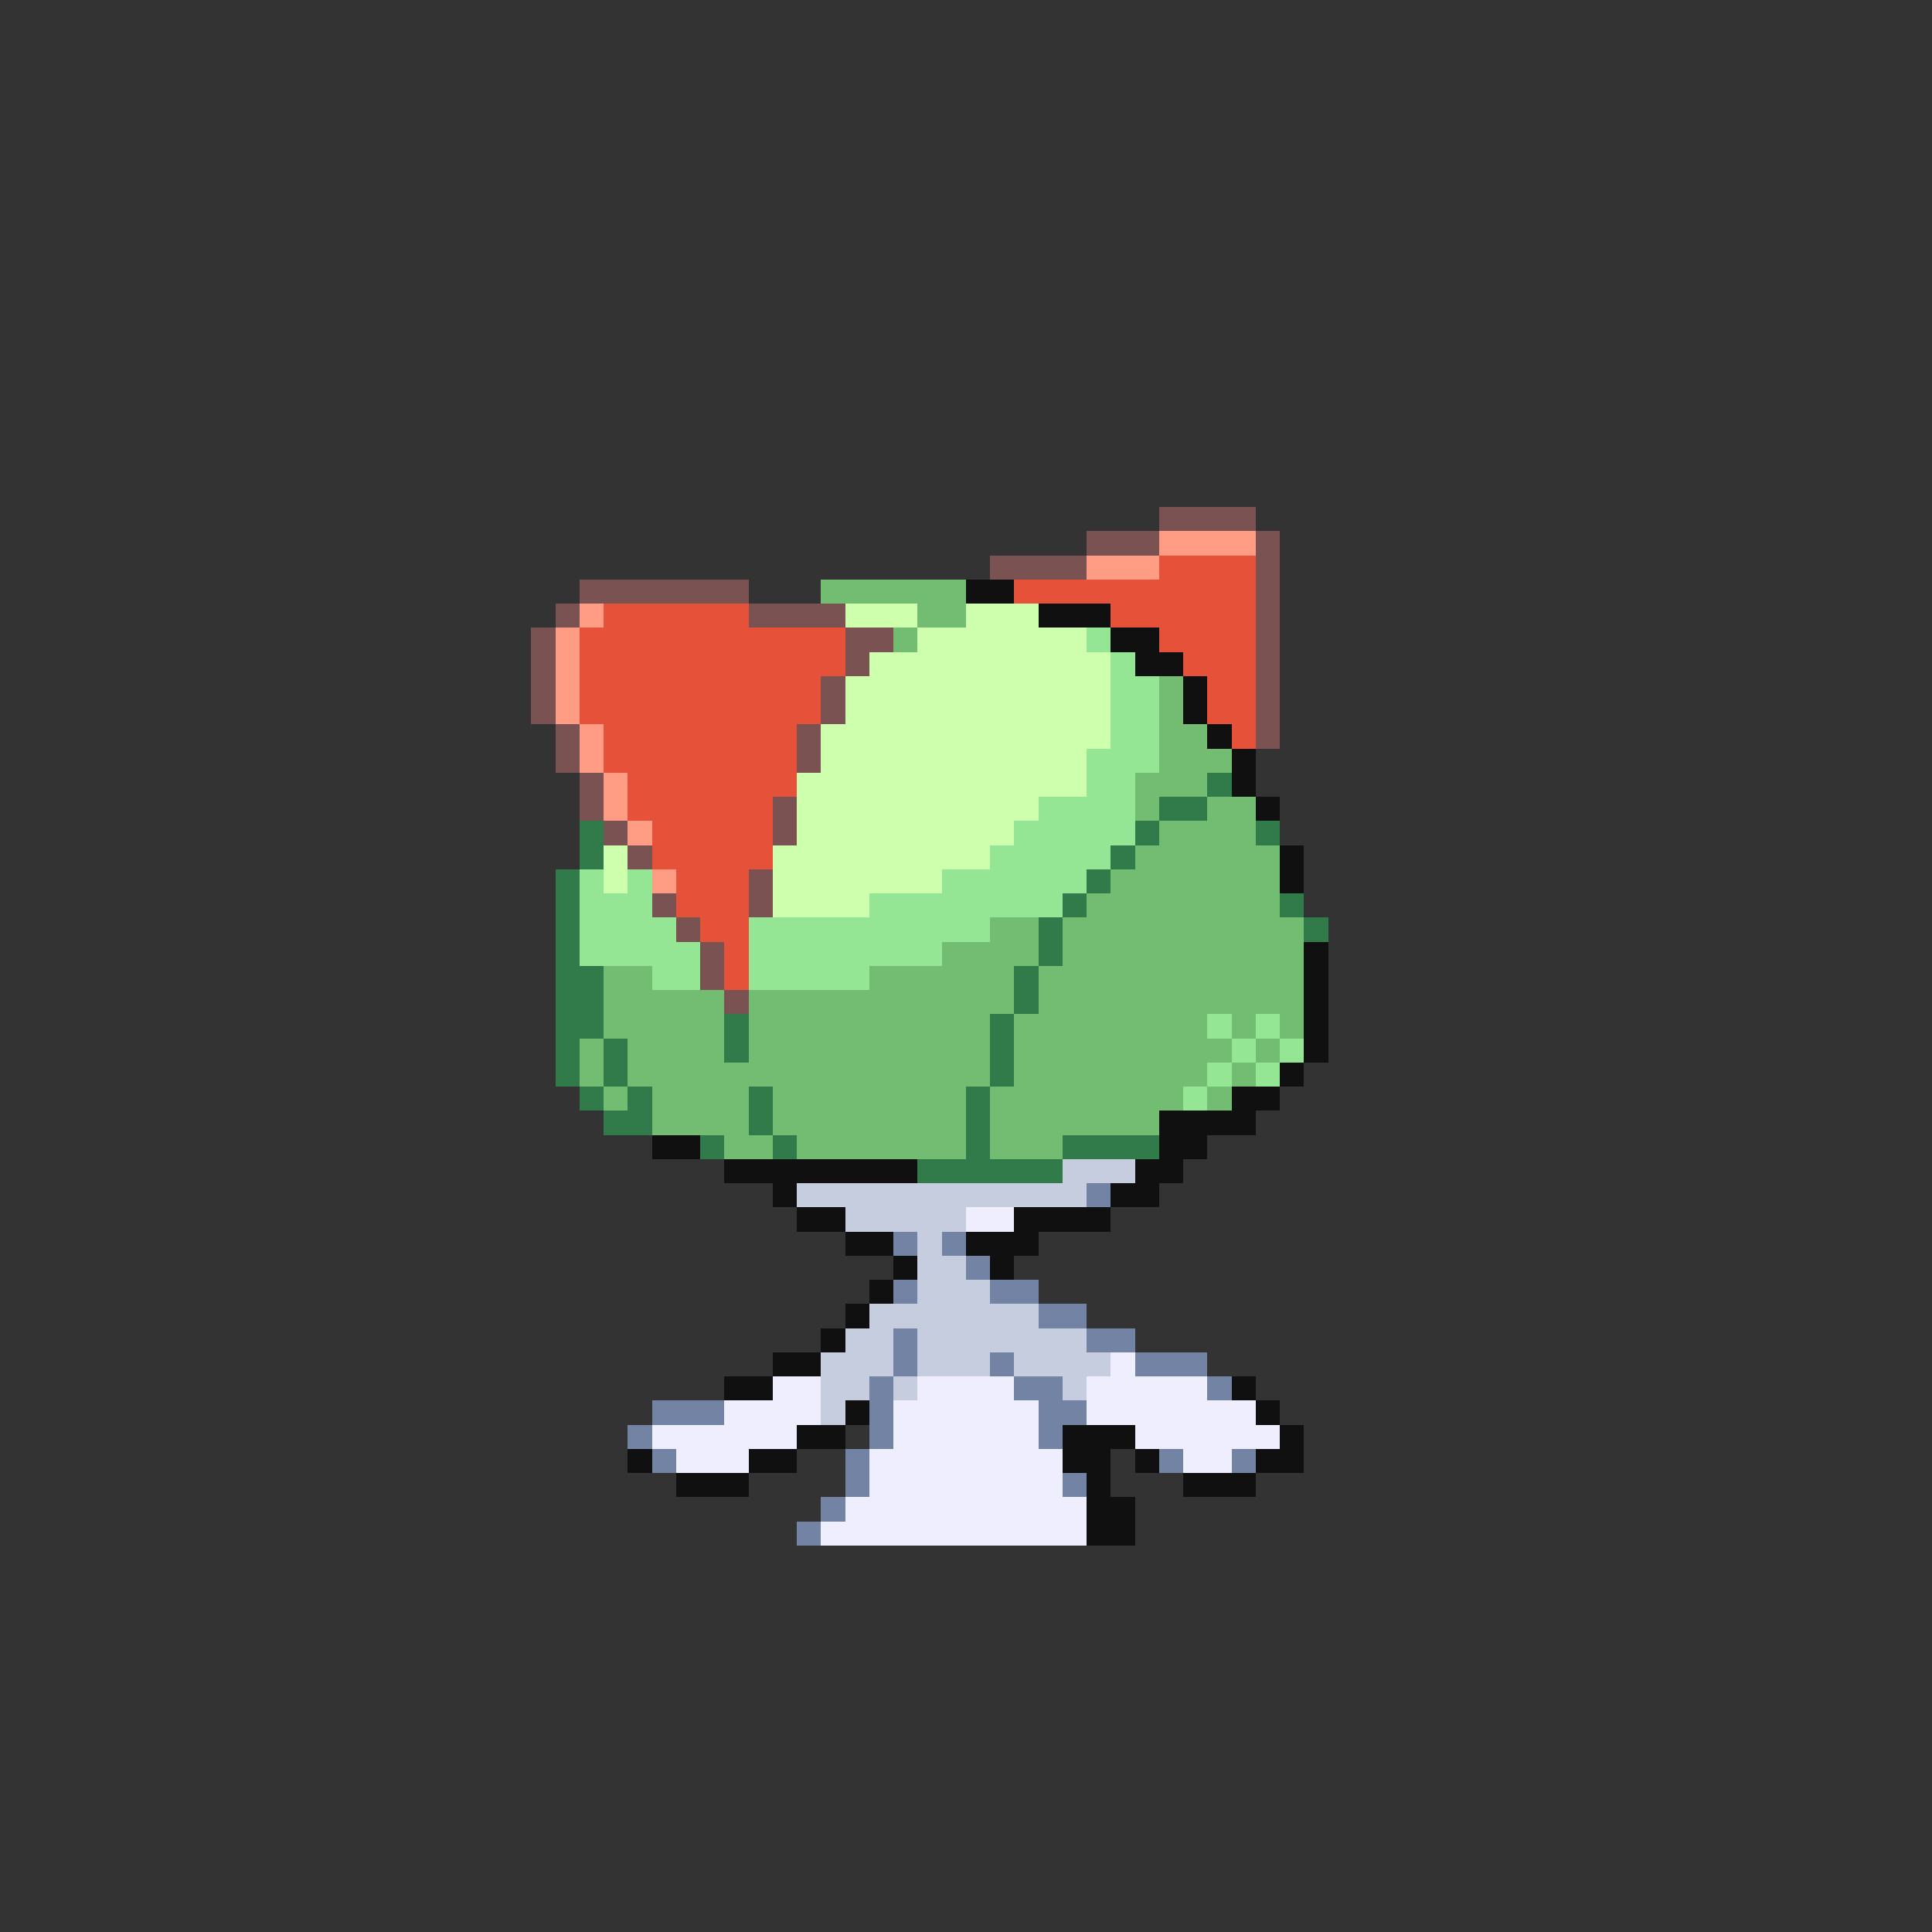 <svg xmlns="http://www.w3.org/2000/svg" viewBox="0 -0.5 80 80" shape-rendering="crispEdges">
<rect x="0" y="-0.5" width="80" height="80" fill="#333333" stroke="none"/>
<path stroke="#7b5252" d="M48 21h4M45 22h3M52 22h1M41 23h4M52 23h1M24 24h7M52 24h1M23 25h1M31 25h4M52 25h1M22 26h1M35 26h2M52 26h1M22 27h1M35 27h1M52 27h1M22 28h1M34 28h1M52 28h1M22 29h1M34 29h1M52 29h1M23 30h1M33 30h1M52 30h1M23 31h1M33 31h1M24 32h1M24 33h1M32 33h1M25 34h1M32 34h1M26 35h1M31 36h1M27 37h1M31 37h1M28 38h1M29 39h1M29 40h1M30 41h1" />
<path stroke="#ff9c83" d="M48 22h4M45 23h3M24 25h1M23 26h1M23 27h1M23 28h1M23 29h1M24 30h1M24 31h1M25 32h1M25 33h1M26 34h1M27 36h1" />
<path stroke="#e65239" d="M48 23h4M42 24h10M25 25h6M46 25h6M24 26h11M48 26h4M24 27h11M49 27h3M24 28h10M50 28h2M24 29h10M50 29h2M25 30h8M51 30h1M25 31h8M26 32h7M26 33h6M27 34h5M27 35h5M28 36h3M28 37h3M29 38h2M30 39h1M30 40h1" />
<path stroke="#73bd73" d="M34 24h6M38 25h2M37 26h1M48 28h1M48 29h1M48 30h2M48 31h3M47 32h3M47 33h1M50 33h2M48 34h4M47 35h6M46 36h7M45 37h8M41 38h2M44 38h10M39 39h4M44 39h10M25 40h2M36 40h6M43 40h11M25 41h5M31 41h11M43 41h11M25 42h5M31 42h10M42 42h8M51 42h1M53 42h1M24 43h1M26 43h4M31 43h10M42 43h9M52 43h1M24 44h1M26 44h15M42 44h8M51 44h1M25 45h1M27 45h4M32 45h8M41 45h8M50 45h1M27 46h4M32 46h8M41 46h7M30 47h2M33 47h7M41 47h3" />
<path stroke="#101010" d="M40 24h2M43 25h3M46 26h2M47 27h2M49 28h1M49 29h1M50 30h1M51 31h1M51 32h1M52 33h1M53 35h1M53 36h1M54 39h1M54 40h1M54 41h1M54 42h1M54 43h1M53 44h1M51 45h2M48 46h4M27 47h2M48 47h2M30 48h8M47 48h2M32 49h1M46 49h2M33 50h2M42 50h4M35 51h2M40 51h3M37 52h1M41 52h1M36 53h1M35 54h1M34 55h1M32 56h2M30 57h2M51 57h1M35 58h1M52 58h1M33 59h2M44 59h3M53 59h1M26 60h1M31 60h2M44 60h2M47 60h1M52 60h2M28 61h3M45 61h1M49 61h3M45 62h2M45 63h2" />
<path stroke="#cdffac" d="M35 25h3M40 25h3M38 26h7M36 27h10M35 28h11M35 29h11M34 30h12M34 31h11M33 32h12M33 33h10M33 34h9M25 35h1M32 35h9M25 36h1M32 36h7M32 37h4" />
<path stroke="#94e694" d="M45 26h1M46 27h1M46 28h2M46 29h2M46 30h2M45 31h3M45 32h2M43 33h4M42 34h5M41 35h5M24 36h1M26 36h1M39 36h6M24 37h3M36 37h8M24 38h4M31 38h10M24 39h5M31 39h8M27 40h2M31 40h5M50 42h1M52 42h1M51 43h1M53 43h1M50 44h1M52 44h1M49 45h1" />
<path stroke="#317b4a" d="M50 32h1M48 33h2M24 34h1M47 34h1M52 34h1M24 35h1M46 35h1M23 36h1M45 36h1M23 37h1M44 37h1M53 37h1M23 38h1M43 38h1M54 38h1M23 39h1M43 39h1M23 40h2M42 40h1M23 41h2M42 41h1M23 42h2M30 42h1M41 42h1M23 43h1M25 43h1M30 43h1M41 43h1M23 44h1M25 44h1M41 44h1M24 45h1M26 45h1M31 45h1M40 45h1M25 46h2M31 46h1M40 46h1M29 47h1M32 47h1M40 47h1M44 47h4M38 48h6" />
<path stroke="#c5cdde" d="M44 48h3M33 49h12M35 50h5M38 51h1M38 52h2M38 53h3M36 54h7M35 55h2M38 55h7M34 56h3M38 56h3M42 56h4M34 57h2M37 57h1M44 57h1M34 58h1" />
<path stroke="#7383a4" d="M45 49h1M37 51h1M39 51h1M40 52h1M37 53h1M41 53h2M43 54h2M37 55h1M45 55h2M37 56h1M41 56h1M47 56h3M36 57h1M42 57h2M50 57h1M27 58h3M36 58h1M43 58h2M26 59h1M36 59h1M43 59h1M27 60h1M35 60h1M48 60h1M51 60h1M35 61h1M44 61h1M34 62h1M33 63h1" />
<path stroke="#eeeeff" d="M40 50h2M46 56h1M32 57h2M38 57h4M45 57h5M30 58h4M37 58h6M45 58h7M27 59h6M37 59h6M47 59h6M28 60h3M36 60h8M49 60h2M36 61h8M35 62h10M34 63h11" />
</svg>